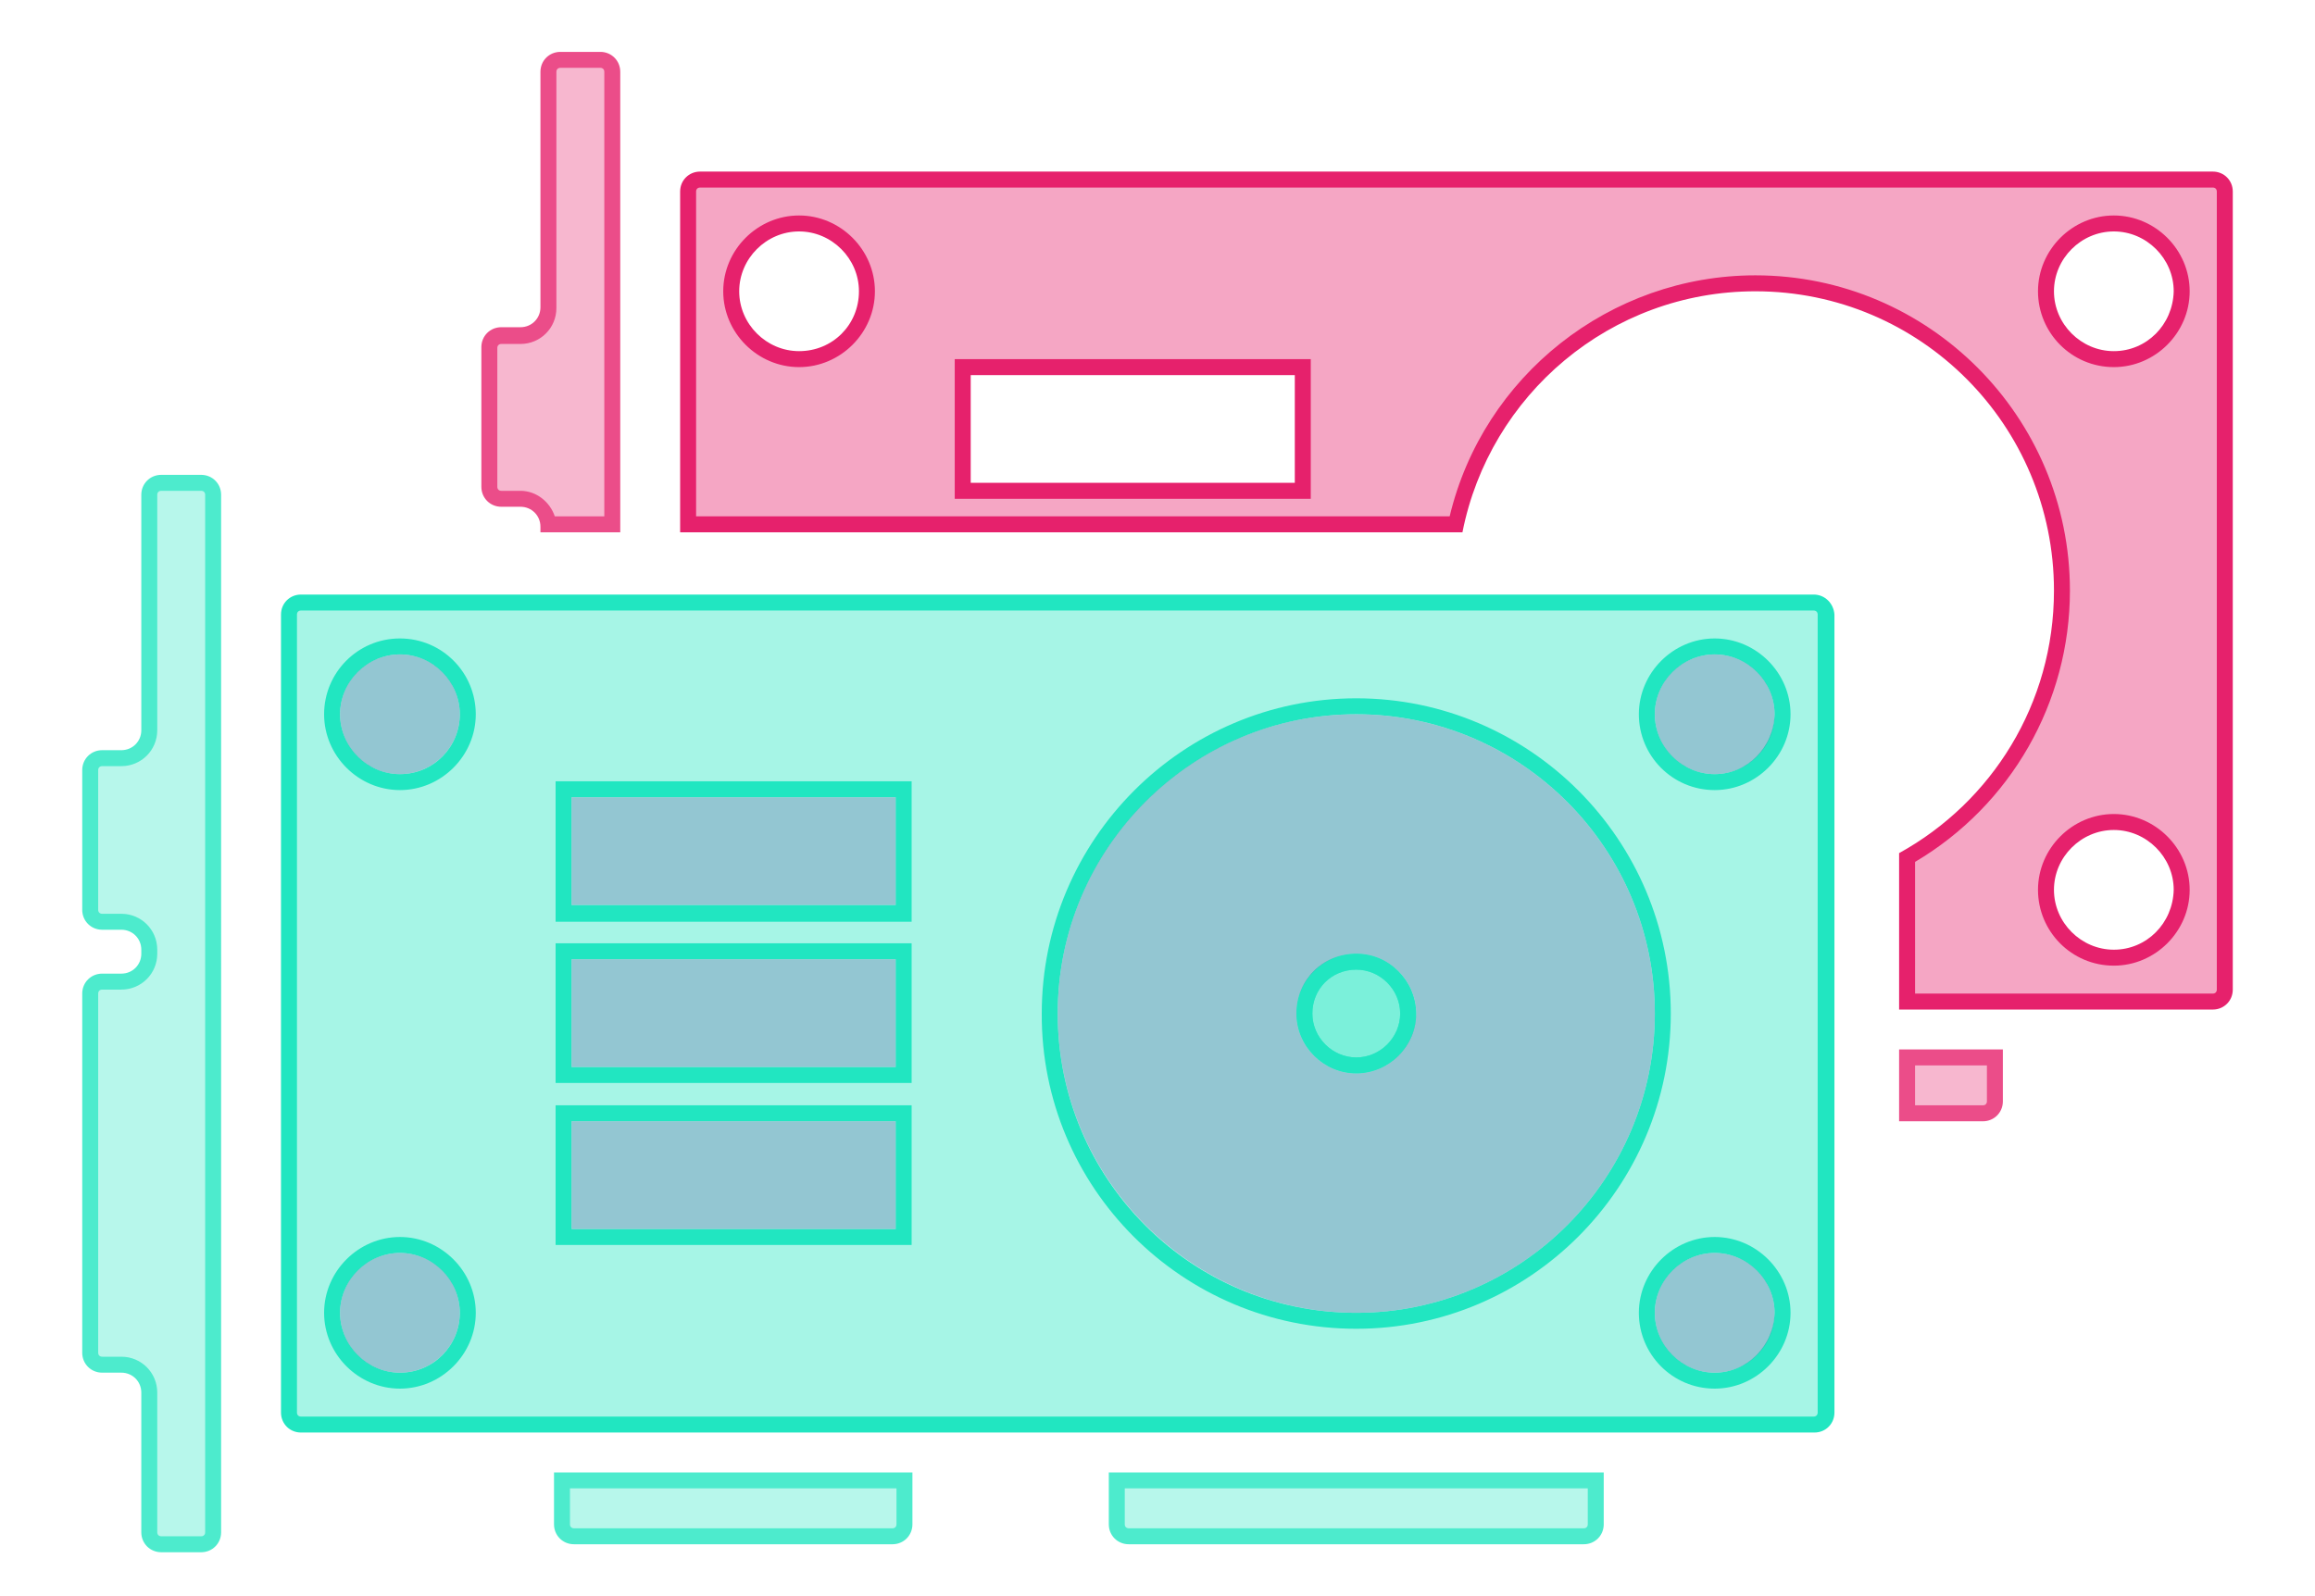 <?xml version="1.0" encoding="utf-8"?>
<!-- Generator: Adobe Illustrator 21.0.0, SVG Export Plug-In . SVG Version: 6.00 Build 0)  -->
<svg version="1.1" id="Capa_3" xmlns="http://www.w3.org/2000/svg" xmlns:xlink="http://www.w3.org/1999/xlink" x="0px" y="0px"
	 width="290px" height="200px" viewBox="0 0 290 200" style="enable-background:new 0 0 290 200;" xml:space="preserve">
<style type="text/css">
	.st0{opacity:0.4;}
	.st1{fill:#21E6C1;}
	.st2{opacity:0.5;}
	.st3{fill:#278EA5;}
	.st4{opacity:0.8;}
	.st5{opacity:0.4;fill:#21E6C1;}
	.st6{fill:#E6216C;}
	.st7{opacity:0.4;fill:#E6216C;}
</style>
<g>
	<g>
		<g>
			<g class="st0">
				<path class="st1" d="M37.7,178.5c-0.8,0-1.5-0.7-1.5-1.5V77c0-0.8,0.7-1.5,1.5-1.5h189.6c0.8,0,1.5,0.7,1.5,1.5v100
					c0,0.8-0.7,1.5-1.5,1.5H37.7z M214.8,156c-4.7,0-8.5,3.8-8.5,8.5s3.8,8.5,8.5,8.5c4.7,0,8.5-3.8,8.5-8.5S219.4,156,214.8,156z
					 M50.1,156c-4.7,0-8.5,3.8-8.5,8.5s3.8,8.5,8.5,8.5s8.5-3.8,8.5-8.5S54.8,156,50.1,156z M169.9,88.5
					c-21.2,0-38.4,17.3-38.4,38.5c0,21.2,17.2,38.5,38.4,38.5s38.4-17.3,38.4-38.5C208.3,105.8,191,88.5,169.9,88.5z M70.6,155h42.6
					v-15.5H70.6V155z M70.6,134.7h42.6v-15.5H70.6V134.7z M70.6,114.5h42.6V98.9H70.6V114.5z M214.8,81c-4.7,0-8.5,3.8-8.5,8.5
					s3.8,8.5,8.5,8.5c4.7,0,8.5-3.8,8.5-8.5S219.4,81,214.8,81z M50.1,81c-4.7,0-8.5,3.8-8.5,8.5s3.8,8.5,8.5,8.5s8.5-3.8,8.5-8.5
					S54.8,81,50.1,81z M169.9,133.5c-3.6,0-6.5-2.9-6.5-6.5c0-3.6,2.9-6.5,6.5-6.5c3.6,0,6.5,2.9,6.5,6.5
					C176.3,130.6,173.4,133.5,169.9,133.5z"/>
			</g>
			<path class="st1" d="M227.2,76.5c0.3,0,0.5,0.2,0.5,0.5v100c0,0.3-0.2,0.5-0.5,0.5H37.7c-0.3,0-0.5-0.2-0.5-0.5V77
				c0-0.3,0.2-0.5,0.5-0.5H227.2 M214.8,99c5.2,0,9.5-4.3,9.5-9.5S220,80,214.8,80s-9.5,4.3-9.5,9.5S209.5,99,214.8,99 M50.1,99
				c5.2,0,9.5-4.3,9.5-9.5S55.4,80,50.1,80s-9.5,4.3-9.5,9.5S44.9,99,50.1,99 M169.9,166.5c21.7,0,39.4-17.7,39.4-39.5
				c0-21.8-17.7-39.5-39.4-39.5s-39.4,17.7-39.4,39.5C130.4,148.8,148.1,166.5,169.9,166.5 M69.6,115.5h2h40.6h2v-2V99.9v-2h-2H71.6
				h-2v2v13.5V115.5 M69.6,135.7h2h40.6h2v-2v-13.5v-2h-2H71.6h-2v2v13.5V135.7 M69.6,156h2h40.6h2v-2v-13.5v-2h-2H71.6h-2v2V154
				V156 M214.8,174c5.2,0,9.5-4.3,9.5-9.5c0-5.2-4.3-9.5-9.5-9.5s-9.5,4.3-9.5,9.5C205.3,169.7,209.5,174,214.8,174 M50.1,174
				c5.2,0,9.5-4.3,9.5-9.5c0-5.2-4.3-9.5-9.5-9.5s-9.5,4.3-9.5,9.5C40.6,169.7,44.9,174,50.1,174 M169.9,121.5c3,0,5.5,2.5,5.5,5.5
				c0,3-2.5,5.5-5.5,5.5s-5.5-2.5-5.5-5.5C164.4,123.9,166.8,121.5,169.9,121.5 M227.2,74.5H37.7c-1.4,0-2.5,1.1-2.5,2.5v100
				c0,1.4,1.1,2.5,2.5,2.5h189.6c1.4,0,2.5-1.1,2.5-2.5V77C229.7,75.6,228.6,74.5,227.2,74.5L227.2,74.5z M214.8,97
				c-4.1,0-7.5-3.4-7.5-7.5c0-4.1,3.4-7.5,7.5-7.5c4.1,0,7.5,3.4,7.5,7.5C222.2,93.6,218.9,97,214.8,97L214.8,97z M50.1,97
				c-4.1,0-7.5-3.4-7.5-7.5c0-4.1,3.4-7.5,7.5-7.5c4.1,0,7.5,3.4,7.5,7.5C57.6,93.6,54.3,97,50.1,97L50.1,97z M169.9,164.5
				c-20.7,0-37.4-16.8-37.4-37.5c0-20.7,16.8-37.5,37.4-37.5s37.4,16.8,37.4,37.5C207.3,147.7,190.5,164.5,169.9,164.5L169.9,164.5z
				 M71.6,113.5V99.9h40.6v13.5H71.6L71.6,113.5z M71.6,133.7v-13.5h40.6v13.5H71.6L71.6,133.7z M71.6,154v-13.5h40.6V154H71.6
				L71.6,154z M214.8,172c-4.1,0-7.5-3.4-7.5-7.5c0-4.1,3.4-7.5,7.5-7.5c4.1,0,7.5,3.4,7.5,7.5C222.2,168.6,218.9,172,214.8,172
				L214.8,172z M50.1,172c-4.1,0-7.5-3.4-7.5-7.5c0-4.1,3.4-7.5,7.5-7.5c4.1,0,7.5,3.4,7.5,7.5C57.6,168.6,54.3,172,50.1,172
				L50.1,172z M169.9,119.5c-4.1,0-7.5,3.4-7.5,7.5C162.4,122.8,165.7,119.5,169.9,119.5c4.1,0,7.5,3.4,7.5,7.5
				C177.3,122.8,174,119.5,169.9,119.5L169.9,119.5z M169.9,119.5c-4.1,0-7.5,3.4-7.5,7.5C162.4,122.8,165.7,119.5,169.9,119.5
				c4.1,0,7.5,3.4,7.5,7.5C177.3,122.8,174,119.5,169.9,119.5L169.9,119.5z M169.9,119.5c-4.1,0-7.5,3.4-7.5,7.5
				C162.4,122.8,165.7,119.5,169.9,119.5c4.1,0,7.5,3.4,7.5,7.5C177.3,122.8,174,119.5,169.9,119.5L169.9,119.5z M169.9,119.5
				c-4.1,0-7.5,3.4-7.5,7.5C162.4,122.8,165.7,119.5,169.9,119.5c4.1,0,7.5,3.4,7.5,7.5C177.3,122.8,174,119.5,169.9,119.5
				L169.9,119.5z M169.9,119.5c-4.1,0-7.5,3.4-7.5,7.5C162.4,122.8,165.7,119.5,169.9,119.5c4.1,0,7.5,3.4,7.5,7.5
				C177.3,122.8,174,119.5,169.9,119.5L169.9,119.5z M169.9,119.5c-4.1,0-7.5,3.4-7.5,7.5C162.4,122.8,165.7,119.5,169.9,119.5
				c4.1,0,7.5,3.4,7.5,7.5C177.3,122.8,174,119.5,169.9,119.5L169.9,119.5z M169.9,119.5c-4.1,0-7.5,3.4-7.5,7.5
				C162.4,122.8,165.7,119.5,169.9,119.5c4.1,0,7.5,3.4,7.5,7.5C177.3,122.8,174,119.5,169.9,119.5L169.9,119.5z M169.9,119.5
				c-4.1,0-7.5,3.4-7.5,7.5C162.4,122.8,165.7,119.5,169.9,119.5c4.1,0,7.5,3.4,7.5,7.5C177.3,122.8,174,119.5,169.9,119.5
				L169.9,119.5z M169.9,119.5c-4.1,0-7.5,3.4-7.5,7.5C162.4,122.8,165.7,119.5,169.9,119.5c4.1,0,7.5,3.4,7.5,7.5
				C177.3,122.8,174,119.5,169.9,119.5L169.9,119.5z M169.9,119.5c-4.1,0-7.5,3.4-7.5,7.5C162.4,122.8,165.7,119.5,169.9,119.5
				c4.1,0,7.5,3.4,7.5,7.5C177.3,122.8,174,119.5,169.9,119.5L169.9,119.5z M169.9,119.5c-4.1,0-7.5,3.4-7.5,7.5
				C162.4,122.8,165.7,119.5,169.9,119.5c4.1,0,7.5,3.4,7.5,7.5C177.3,122.8,174,119.5,169.9,119.5L169.9,119.5z M169.9,119.5
				c-4.1,0-7.5,3.4-7.5,7.5C162.4,122.8,165.7,119.5,169.9,119.5c4.1,0,7.5,3.4,7.5,7.5C177.3,122.8,174,119.5,169.9,119.5
				L169.9,119.5z M169.9,119.5c-4.1,0-7.5,3.4-7.5,7.5C162.4,122.8,165.7,119.5,169.9,119.5c4.1,0,7.5,3.4,7.5,7.5
				C177.3,122.8,174,119.5,169.9,119.5L169.9,119.5z M169.9,119.5c-4.1,0-7.5,3.4-7.5,7.5C162.4,122.8,165.7,119.5,169.9,119.5
				c4.1,0,7.5,3.4,7.5,7.5C177.3,122.8,174,119.5,169.9,119.5L169.9,119.5z M169.9,119.5c-4.1,0-7.5,3.4-7.5,7.5
				c0,4.1,3.4,7.5,7.5,7.5c4.1,0,7.5-3.4,7.5-7.5C177.3,122.8,174,119.5,169.9,119.5L169.9,119.5z M177.3,127c0,4.1-3.3,7.5-7.5,7.5
				c-4.1,0-7.5-3.4-7.5-7.5c0,4.1,3.4,7.5,7.5,7.5C174,134.5,177.3,131.1,177.3,127L177.3,127z M177.3,127c0,4.1-3.3,7.5-7.5,7.5
				c-4.1,0-7.5-3.4-7.5-7.5c0,4.1,3.4,7.5,7.5,7.5C174,134.5,177.3,131.1,177.3,127L177.3,127z M177.3,127c0,4.1-3.3,7.5-7.5,7.5
				c-4.1,0-7.5-3.4-7.5-7.5c0,4.1,3.4,7.5,7.5,7.5C174,134.5,177.3,131.1,177.3,127L177.3,127z M177.3,127c0,4.1-3.3,7.5-7.5,7.5
				c-4.1,0-7.5-3.4-7.5-7.5c0,4.1,3.4,7.5,7.5,7.5C174,134.5,177.3,131.1,177.3,127L177.3,127z M177.3,127c0,4.1-3.3,7.5-7.5,7.5
				c-4.1,0-7.5-3.4-7.5-7.5c0,4.1,3.4,7.5,7.5,7.5C174,134.5,177.3,131.1,177.3,127L177.3,127z M177.3,127c0,4.1-3.3,7.5-7.5,7.5
				c-4.1,0-7.5-3.4-7.5-7.5c0,4.1,3.4,7.5,7.5,7.5C174,134.5,177.3,131.1,177.3,127L177.3,127z M177.3,127c0,4.1-3.3,7.5-7.5,7.5
				c-4.1,0-7.5-3.4-7.5-7.5c0,4.1,3.4,7.5,7.5,7.5C174,134.5,177.3,131.1,177.3,127L177.3,127z M177.3,127c0,4.1-3.3,7.5-7.5,7.5
				c-4.1,0-7.5-3.4-7.5-7.5c0,4.1,3.4,7.5,7.5,7.5C174,134.5,177.3,131.1,177.3,127L177.3,127z M177.3,127c0,4.1-3.3,7.5-7.5,7.5
				c-4.1,0-7.5-3.4-7.5-7.5c0,4.1,3.4,7.5,7.5,7.5C174,134.5,177.3,131.1,177.3,127L177.3,127z M177.3,127c0,4.1-3.3,7.5-7.5,7.5
				c-4.1,0-7.5-3.4-7.5-7.5c0,4.1,3.4,7.5,7.5,7.5C174,134.5,177.3,131.1,177.3,127L177.3,127z M177.3,127c0,4.1-3.3,7.5-7.5,7.5
				c-4.1,0-7.5-3.4-7.5-7.5c0,4.1,3.4,7.5,7.5,7.5C174,134.5,177.3,131.1,177.3,127L177.3,127z M177.3,127c0,4.1-3.3,7.5-7.5,7.5
				c-4.1,0-7.5-3.4-7.5-7.5c0,4.1,3.4,7.5,7.5,7.5C174,134.5,177.3,131.1,177.3,127L177.3,127z M177.3,127c0,4.1-3.3,7.5-7.5,7.5
				c-4.1,0-7.5-3.4-7.5-7.5c0,4.1,3.4,7.5,7.5,7.5C174,134.5,177.3,131.1,177.3,127L177.3,127z M177.3,127c0,4.1-3.3,7.5-7.5,7.5
				c-4.1,0-7.5-3.4-7.5-7.5c0,4.1,3.4,7.5,7.5,7.5C174,134.5,177.3,131.1,177.3,127L177.3,127z"/>
		</g>
		<g class="st2">
			<ellipse class="st3" cx="214.8" cy="164.5" rx="7.5" ry="7.5"/>
		</g>
		<g class="st2">
			<ellipse class="st3" cx="214.8" cy="89.5" rx="7.5" ry="7.5"/>
		</g>
		<g class="st2">
			<g>
				<path class="st3" d="M169.9,89.5c-20.7,0-37.4,16.8-37.4,37.5s16.8,37.5,37.4,37.5s37.4-16.8,37.4-37.5S190.5,89.5,169.9,89.5z
					 M169.9,134.5c-4.1,0-7.5-3.4-7.5-7.5c0-4.1,3.4-7.5,7.5-7.5c4.1,0,7.5,3.4,7.5,7.5C177.3,131.1,174,134.5,169.9,134.5z"/>
			</g>
		</g>
		<g class="st2">
			<ellipse class="st3" cx="50.1" cy="164.5" rx="7.5" ry="7.5"/>
		</g>
		<g class="st2">
			<rect x="71.6" y="140.5" class="st3" width="40.6" height="13.5"/>
		</g>
		<g class="st2">
			<rect x="71.6" y="120.2" class="st3" width="40.6" height="13.5"/>
		</g>
		<g class="st2">
			<rect x="71.6" y="99.9" class="st3" width="40.6" height="13.5"/>
		</g>
		<g class="st2">
			<ellipse class="st3" cx="50.1" cy="89.5" rx="7.5" ry="7.5"/>
		</g>
		<g>
			<g class="st4">
				<ellipse class="st5" cx="169.9" cy="127" rx="6.5" ry="6.5"/>
				<path class="st1" d="M169.9,121.5c3,0,5.5,2.5,5.5,5.5c0,3-2.5,5.5-5.5,5.5s-5.5-2.5-5.5-5.5
					C164.4,123.9,166.8,121.5,169.9,121.5 M169.9,119.5c-4.1,0-7.5,3.4-7.5,7.5c0,4.1,3.4,7.5,7.5,7.5c4.1,0,7.5-3.4,7.5-7.5
					C177.3,122.8,174,119.5,169.9,119.5L169.9,119.5z"/>
			</g>
		</g>
		<g class="st4">
			<path class="st5" d="M20.2,193.5c-0.8,0-1.5-0.7-1.5-1.5v-17.5c0-1.9-1.6-3.5-3.5-3.5h-2.4c-0.8,0-1.5-0.7-1.5-1.5v-45
				c0-0.8,0.7-1.5,1.5-1.5h2.4c1.9,0,3.5-1.6,3.5-3.5V119c0-1.9-1.6-3.5-3.5-3.5h-2.4c-0.8,0-1.5-0.7-1.5-1.5V96.5
				c0-0.8,0.7-1.5,1.5-1.5h2.4c1.9,0,3.5-1.6,3.5-3.5V62c0-0.8,0.7-1.5,1.5-1.5h5c0.8,0,1.5,0.7,1.5,1.5v130c0,0.8-0.7,1.5-1.5,1.5
				H20.2z"/>
			<path class="st1" d="M25.2,61.5c0.3,0,0.5,0.2,0.5,0.5v130c0,0.3-0.2,0.5-0.5,0.5h-5c-0.3,0-0.5-0.2-0.5-0.5v-17.5
				c0-2.5-2-4.5-4.5-4.5h-2.4c-0.3,0-0.5-0.2-0.5-0.5v-45c0-0.3,0.2-0.5,0.5-0.5h2.4c2.5,0,4.5-2,4.5-4.5V119c0-2.5-2-4.5-4.5-4.5
				h-2.4c-0.3,0-0.5-0.2-0.5-0.5V96.5c0-0.3,0.2-0.5,0.5-0.5h2.4c2.5,0,4.5-2,4.5-4.5V62c0-0.3,0.2-0.5,0.5-0.5H25.2 M25.2,59.5h-5
				c-1.4,0-2.5,1.1-2.5,2.5v29.5c0,1.4-1.1,2.5-2.5,2.5h-2.4c-1.4,0-2.5,1.1-2.5,2.5V114c0,1.4,1.1,2.5,2.5,2.5h2.4
				c1.4,0,2.5,1.1,2.5,2.5v0.5c0,1.4-1.1,2.5-2.5,2.5h-2.4c-1.4,0-2.5,1.1-2.5,2.5v45c0,1.4,1.1,2.5,2.5,2.5h2.4
				c1.4,0,2.5,1.1,2.5,2.5V192c0,1.4,1.1,2.5,2.5,2.5h5c1.4,0,2.5-1.1,2.5-2.5V62C27.7,60.6,26.6,59.5,25.2,59.5L25.2,59.5z"/>
		</g>
		<g>
			<g class="st4">
				<path class="st5" d="M71.9,192.5c-0.8,0-1.5-0.7-1.5-1.5v-5.5h42.9v5.5c0,0.8-0.7,1.5-1.5,1.5H71.9z"/>
				<path class="st1" d="M112.3,186.5v4.5c0,0.3-0.2,0.5-0.5,0.5H71.9c-0.3,0-0.5-0.2-0.5-0.5v-4.5H112.3 M114.3,184.5H69.4v6.5
					c0,1.4,1.1,2.5,2.5,2.5h39.9c1.4,0,2.5-1.1,2.5-2.5V184.5L114.3,184.5z"/>
			</g>
			<g class="st4">
				<path class="st5" d="M141.3,192.5c-0.8,0-1.5-0.7-1.5-1.5v-5.5h60v5.5c0,0.8-0.7,1.5-1.5,1.5H141.3z"/>
				<path class="st1" d="M198.9,186.5v4.5c0,0.3-0.2,0.5-0.5,0.5h-57c-0.3,0-0.5-0.2-0.5-0.5v-4.5H198.9 M200.9,184.5h-62v6.5
					c0,1.4,1.1,2.5,2.5,2.5h57c1.4,0,2.5-1.1,2.5-2.5V184.5L200.9,184.5z"/>
			</g>
		</g>
	</g>
	<g>
		<g>
			<g class="st0">
				<path class="st6" d="M238.9,125.5v-18.1c12-6.9,19.4-19.6,19.4-33.4c0-21.2-17.2-38.5-38.4-38.5c-18,0-33.7,12.6-37.5,30.2H86.2
					V24c0-0.8,0.7-1.5,1.5-1.5h189.6c0.8,0,1.5,0.7,1.5,1.5v100c0,0.8-0.7,1.5-1.5,1.5H238.9z M264.8,103c-4.7,0-8.5,3.8-8.5,8.5
					s3.8,8.5,8.5,8.5s8.5-3.8,8.5-8.5S269.4,103,264.8,103z M120.6,61.5h42.6V46h-42.6V61.5z M264.8,28c-4.7,0-8.5,3.8-8.5,8.5
					s3.8,8.5,8.5,8.5s8.5-3.8,8.5-8.5S269.4,28,264.8,28z M100.1,28c-4.7,0-8.5,3.8-8.5,8.5s3.8,8.5,8.5,8.5c4.7,0,8.5-3.8,8.5-8.5
					S104.8,28,100.1,28z"/>
			</g>
			<path class="st6" d="M277.2,23.5c0.3,0,0.5,0.2,0.5,0.5v100c0,0.3-0.2,0.5-0.5,0.5h-37.3V108c12-7.1,19.4-20,19.4-34
				c0-21.8-17.7-39.5-39.4-39.5c-18.2,0-34.1,12.6-38.3,30.2H87.2V24c0-0.3,0.2-0.5,0.5-0.5H277.2 M264.8,46c5.2,0,9.5-4.3,9.5-9.5
				S270,27,264.8,27s-9.5,4.3-9.5,9.5S259.5,46,264.8,46 M100.1,46c5.2,0,9.5-4.3,9.5-9.5s-4.3-9.5-9.5-9.5c-5.2,0-9.5,4.3-9.5,9.5
				S94.9,46,100.1,46 M119.6,62.5h2h40.6h2v-2V47v-2h-2h-40.6h-2v2v13.5V62.5 M264.8,121c5.2,0,9.5-4.3,9.5-9.5s-4.3-9.5-9.5-9.5
				s-9.5,4.3-9.5,9.5S259.5,121,264.8,121 M277.2,21.5H87.7c-1.4,0-2.5,1.1-2.5,2.5v42.7h98c3.4-17.2,18.5-30.2,36.7-30.2
				c20.7,0,37.4,16.8,37.4,37.5c0,14.2-7.8,26.5-19.4,32.9v19.6h39.3c1.4,0,2.5-1.1,2.5-2.5V24C279.7,22.6,278.6,21.5,277.2,21.5
				L277.2,21.5z M264.8,44c-4.1,0-7.5-3.4-7.5-7.5c0-4.1,3.4-7.5,7.5-7.5c4.1,0,7.5,3.4,7.5,7.5C272.2,40.7,268.9,44,264.8,44
				L264.8,44z M100.1,44c-4.1,0-7.5-3.4-7.5-7.5c0-4.1,3.4-7.5,7.5-7.5c4.1,0,7.5,3.4,7.5,7.5C107.6,40.7,104.3,44,100.1,44
				L100.1,44z M121.6,60.5V47h40.6v13.5H121.6L121.6,60.5z M264.8,119c-4.1,0-7.5-3.4-7.5-7.5c0-4.1,3.4-7.5,7.5-7.5
				c4.1,0,7.5,3.4,7.5,7.5C272.2,115.7,268.9,119,264.8,119L264.8,119z"/>
		</g>
		<g class="st4">
			<path class="st7" d="M68.7,65.7c-0.2-1.8-1.7-3.2-3.5-3.2h-2.5c-0.8,0-1.5-0.7-1.5-1.5V43.6c0-0.8,0.7-1.5,1.5-1.5h2.5
				c1.9,0,3.5-1.6,3.5-3.5V9c0-0.8,0.7-1.5,1.5-1.5h5c0.8,0,1.5,0.7,1.5,1.5v56.7H68.7z"/>
			<path class="st6" d="M75.2,8.5c0.3,0,0.5,0.2,0.5,0.5v55.7h-6.2c-0.6-1.8-2.3-3.2-4.3-3.2h-2.4c-0.3,0-0.5-0.2-0.5-0.5V43.6
				c0-0.3,0.2-0.5,0.5-0.5h2.4c2.5,0,4.5-2,4.5-4.5V9c0-0.3,0.2-0.5,0.5-0.5H75.2 M75.2,6.5h-5c-1.4,0-2.5,1.1-2.5,2.5v29.5
				c0,1.4-1.1,2.5-2.5,2.5h-2.4c-1.4,0-2.5,1.1-2.5,2.5v17.5c0,1.4,1.1,2.5,2.5,2.5h2.4c1.4,0,2.5,1.1,2.5,2.5v0.5
				c0,0.1,0,0.1,0,0.2h10V9C77.7,7.6,76.6,6.5,75.2,6.5L75.2,6.5z"/>
		</g>
		<g>
			<g class="st4">
				<path class="st7" d="M238.9,139.5v-7h11v5.5c0,0.8-0.7,1.5-1.5,1.5H238.9z"/>
				<path class="st6" d="M248.9,133.5v4.5c0,0.3-0.2,0.5-0.5,0.5h-8.5v-5H248.9 M250.9,131.5h-13v9h10.5c1.4,0,2.5-1.1,2.5-2.5
					V131.5L250.9,131.5z"/>
			</g>
		</g>
	</g>
</g>
</svg>
